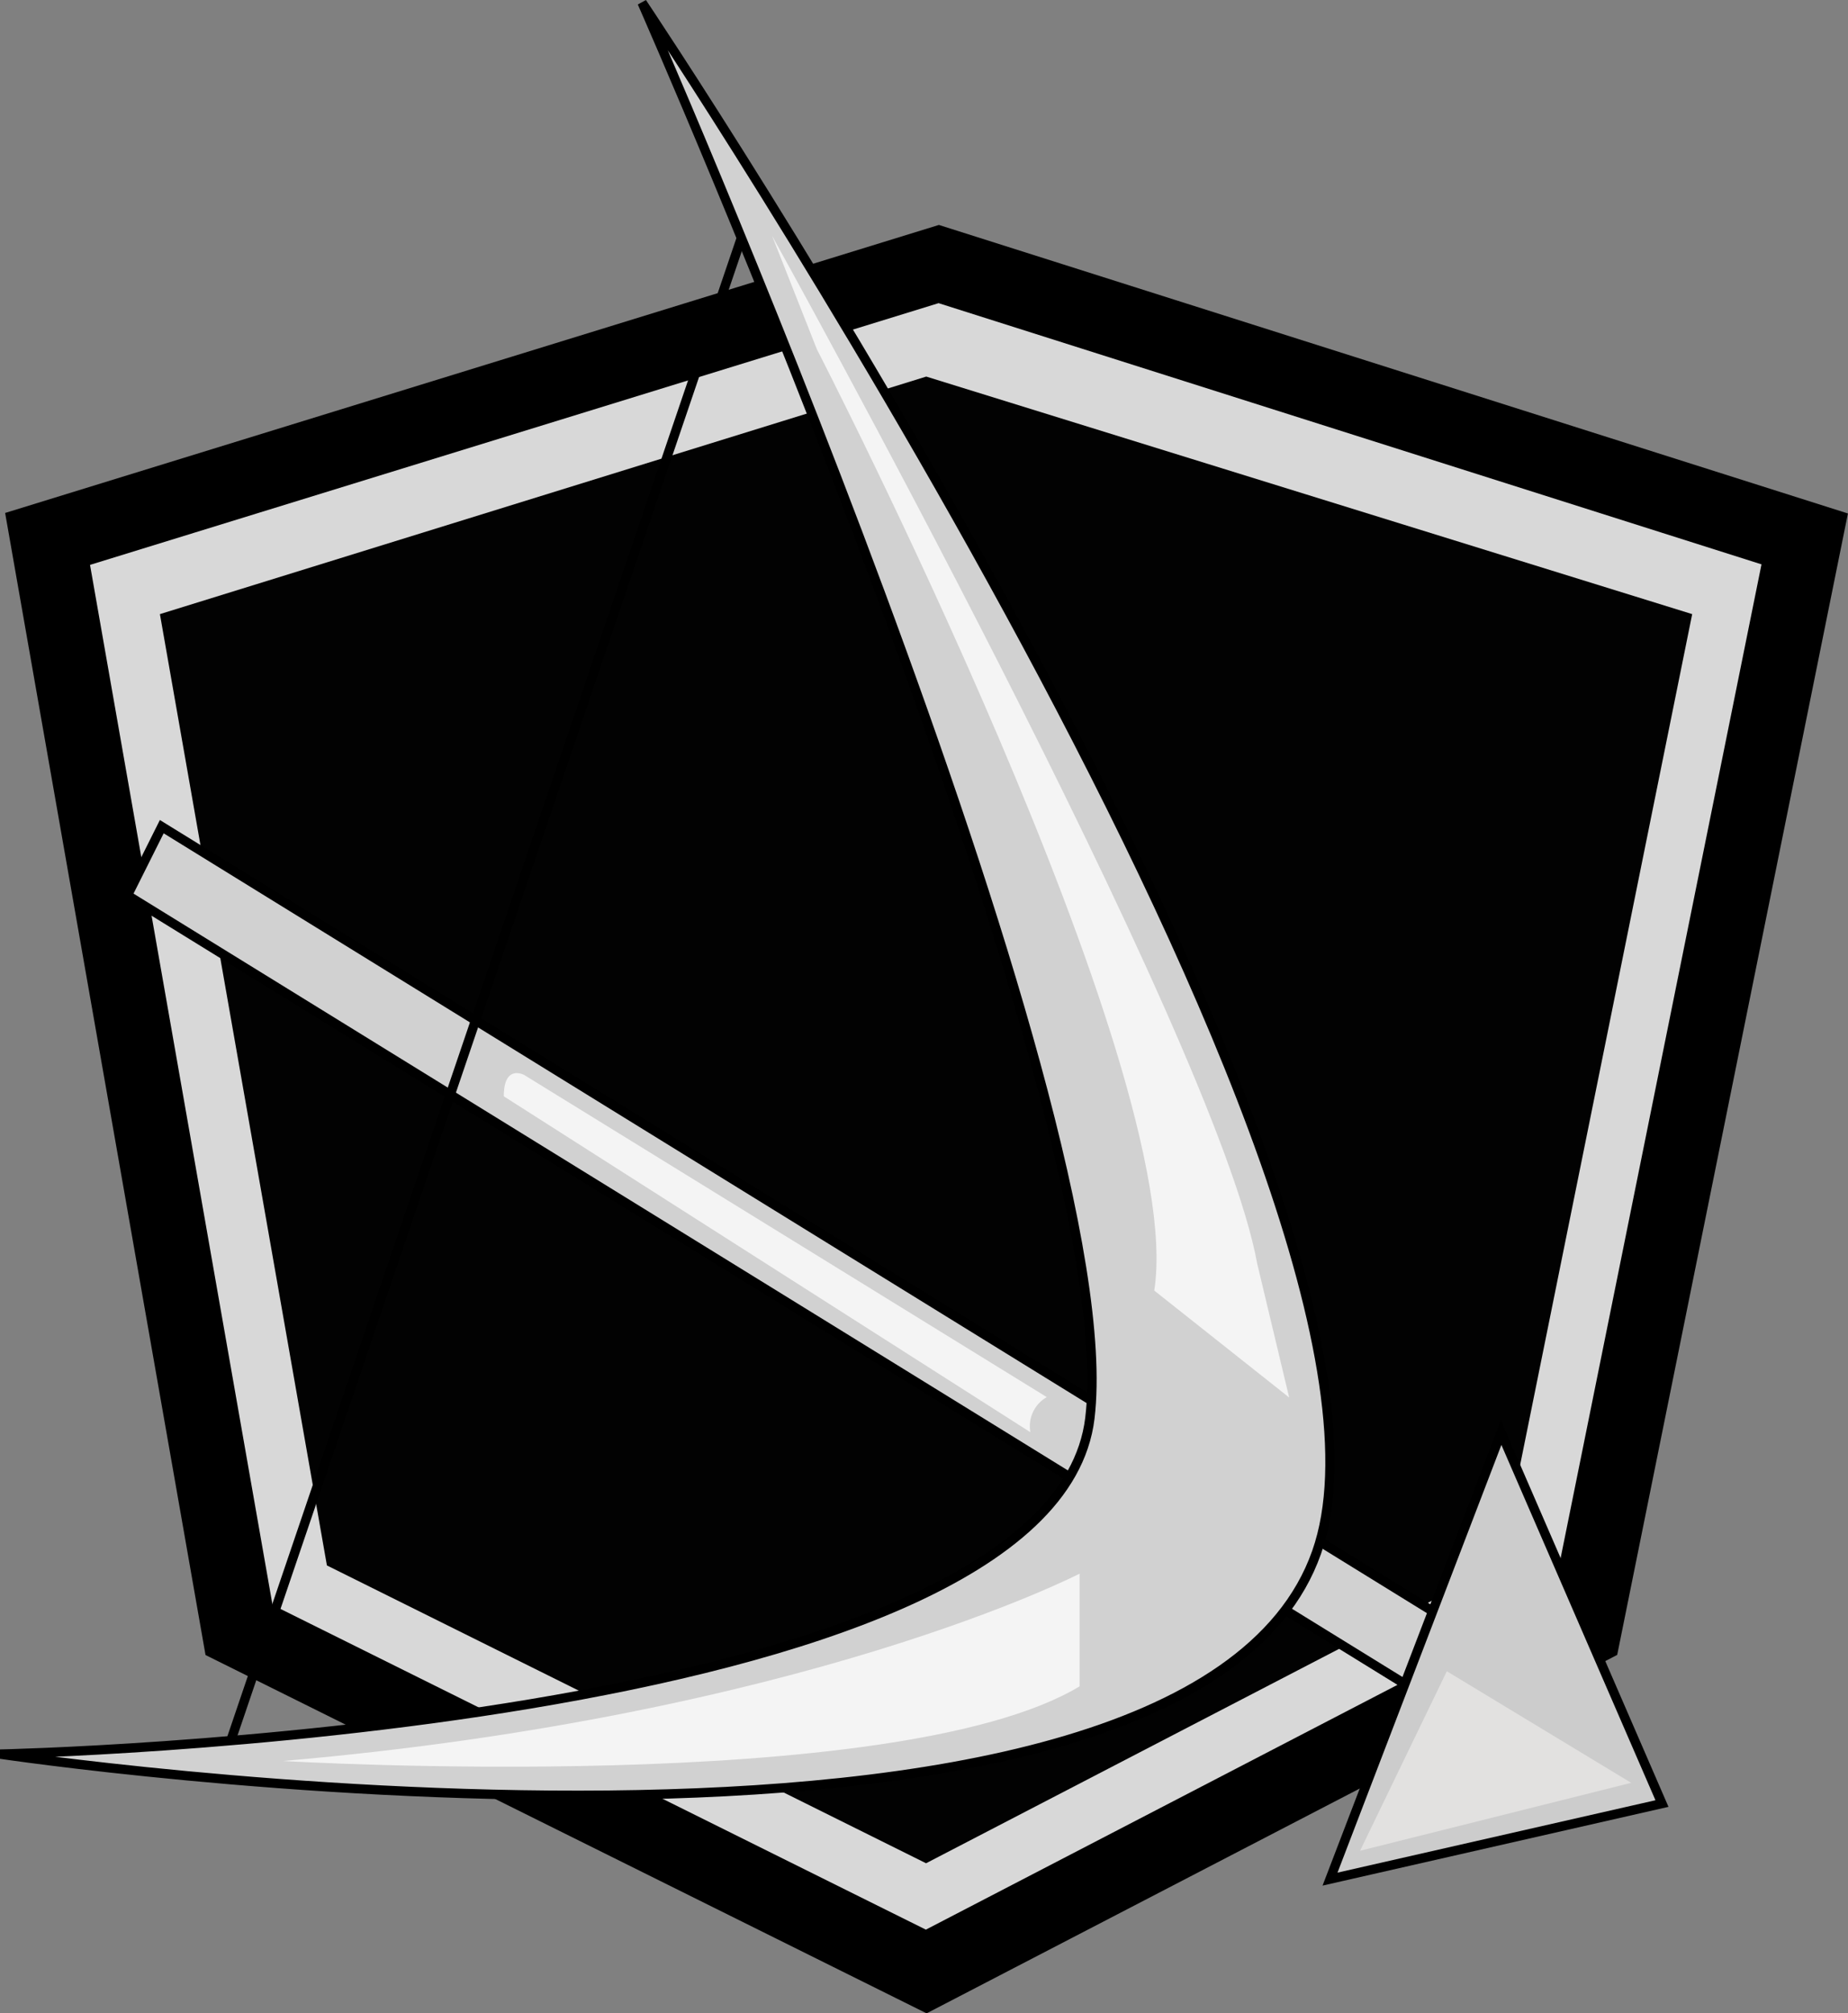 <svg xmlns="http://www.w3.org/2000/svg" viewBox="0 0 99.04 107.89"><rect x="0" y="0" width="99.04" height="107.89" fill="#808080" stroke="none"/><defs><style>.cls-1{fill:#d8d8d8;stroke-width:4px;}.cls-1,.cls-2,.cls-4,.cls-5,.cls-7{stroke:#000;stroke-miterlimit:10;}.cls-2{fill:#fff;}.cls-3{fill:#020202;}.cls-4{fill:#d1d1d1;}.cls-4,.cls-5,.cls-7{stroke-width:0.5px;}.cls-5{fill:#919191;}.cls-6{fill:#f4f4f4;}.cls-7{fill:#ccc;}.cls-8{fill:#e2e1e0;}</style></defs><title>SVG_Bow</title><g id="Layer_1" data-name="Layer 1"><polygon class="cls-1" points="2.55 28.88 50.31 14.15 96.72 28.88 84.9 87.35 49.64 105.65 12.81 87.35 2.55 28.88"/><path class="cls-2" d="M49.64,14.15"/><polygon class="cls-3" points="8.57 32.91 49.64 20.18 90.69 32.91 80.38 83.89 49.63 99.85 17.52 83.89 8.57 32.91"/></g><g id="Bow"><polygon class="cls-4" points="6.83 47.98 81.43 94.03 83.27 90.35 8.67 44.3 6.83 47.98"/><path class="cls-4" d="M34.41.14S77.3,64.08,70.56,83.19C63.42,103.47,0,94,0,94s56.38-1.18,58.41-18S34.41.14,34.41.14Z"/><line class="cls-5" x1="39.73" y1="12.76" x2="12.36" y2="93.31"/></g><g id="BowH"><path class="cls-6" d="M61.86,69.16c1.85-11.79-18.08-50.44-18.08-50.44l-2.4-6.08s23.79,42.84,26,55.09l1.71,7.16Z"/><path class="cls-6" d="M15.17,94.37s32.78,1.95,42.69-4V84.33S43.15,91.94,15.17,94.37Z"/><path class="cls-6" d="M27,58.75l28.22,18a1.8,1.8,0,0,1,.88-1.88l-28-17.26S27,57,27,58.75Z"/></g><g id="Head"><polygon class="cls-7" points="71.28 100.7 80.45 76.77 89.07 96.65 71.28 100.7"/></g><g id="HeadH"><polygon class="cls-8" points="77.54 89.56 72.89 99.18 87.42 95.54 77.54 89.56"/></g></svg>